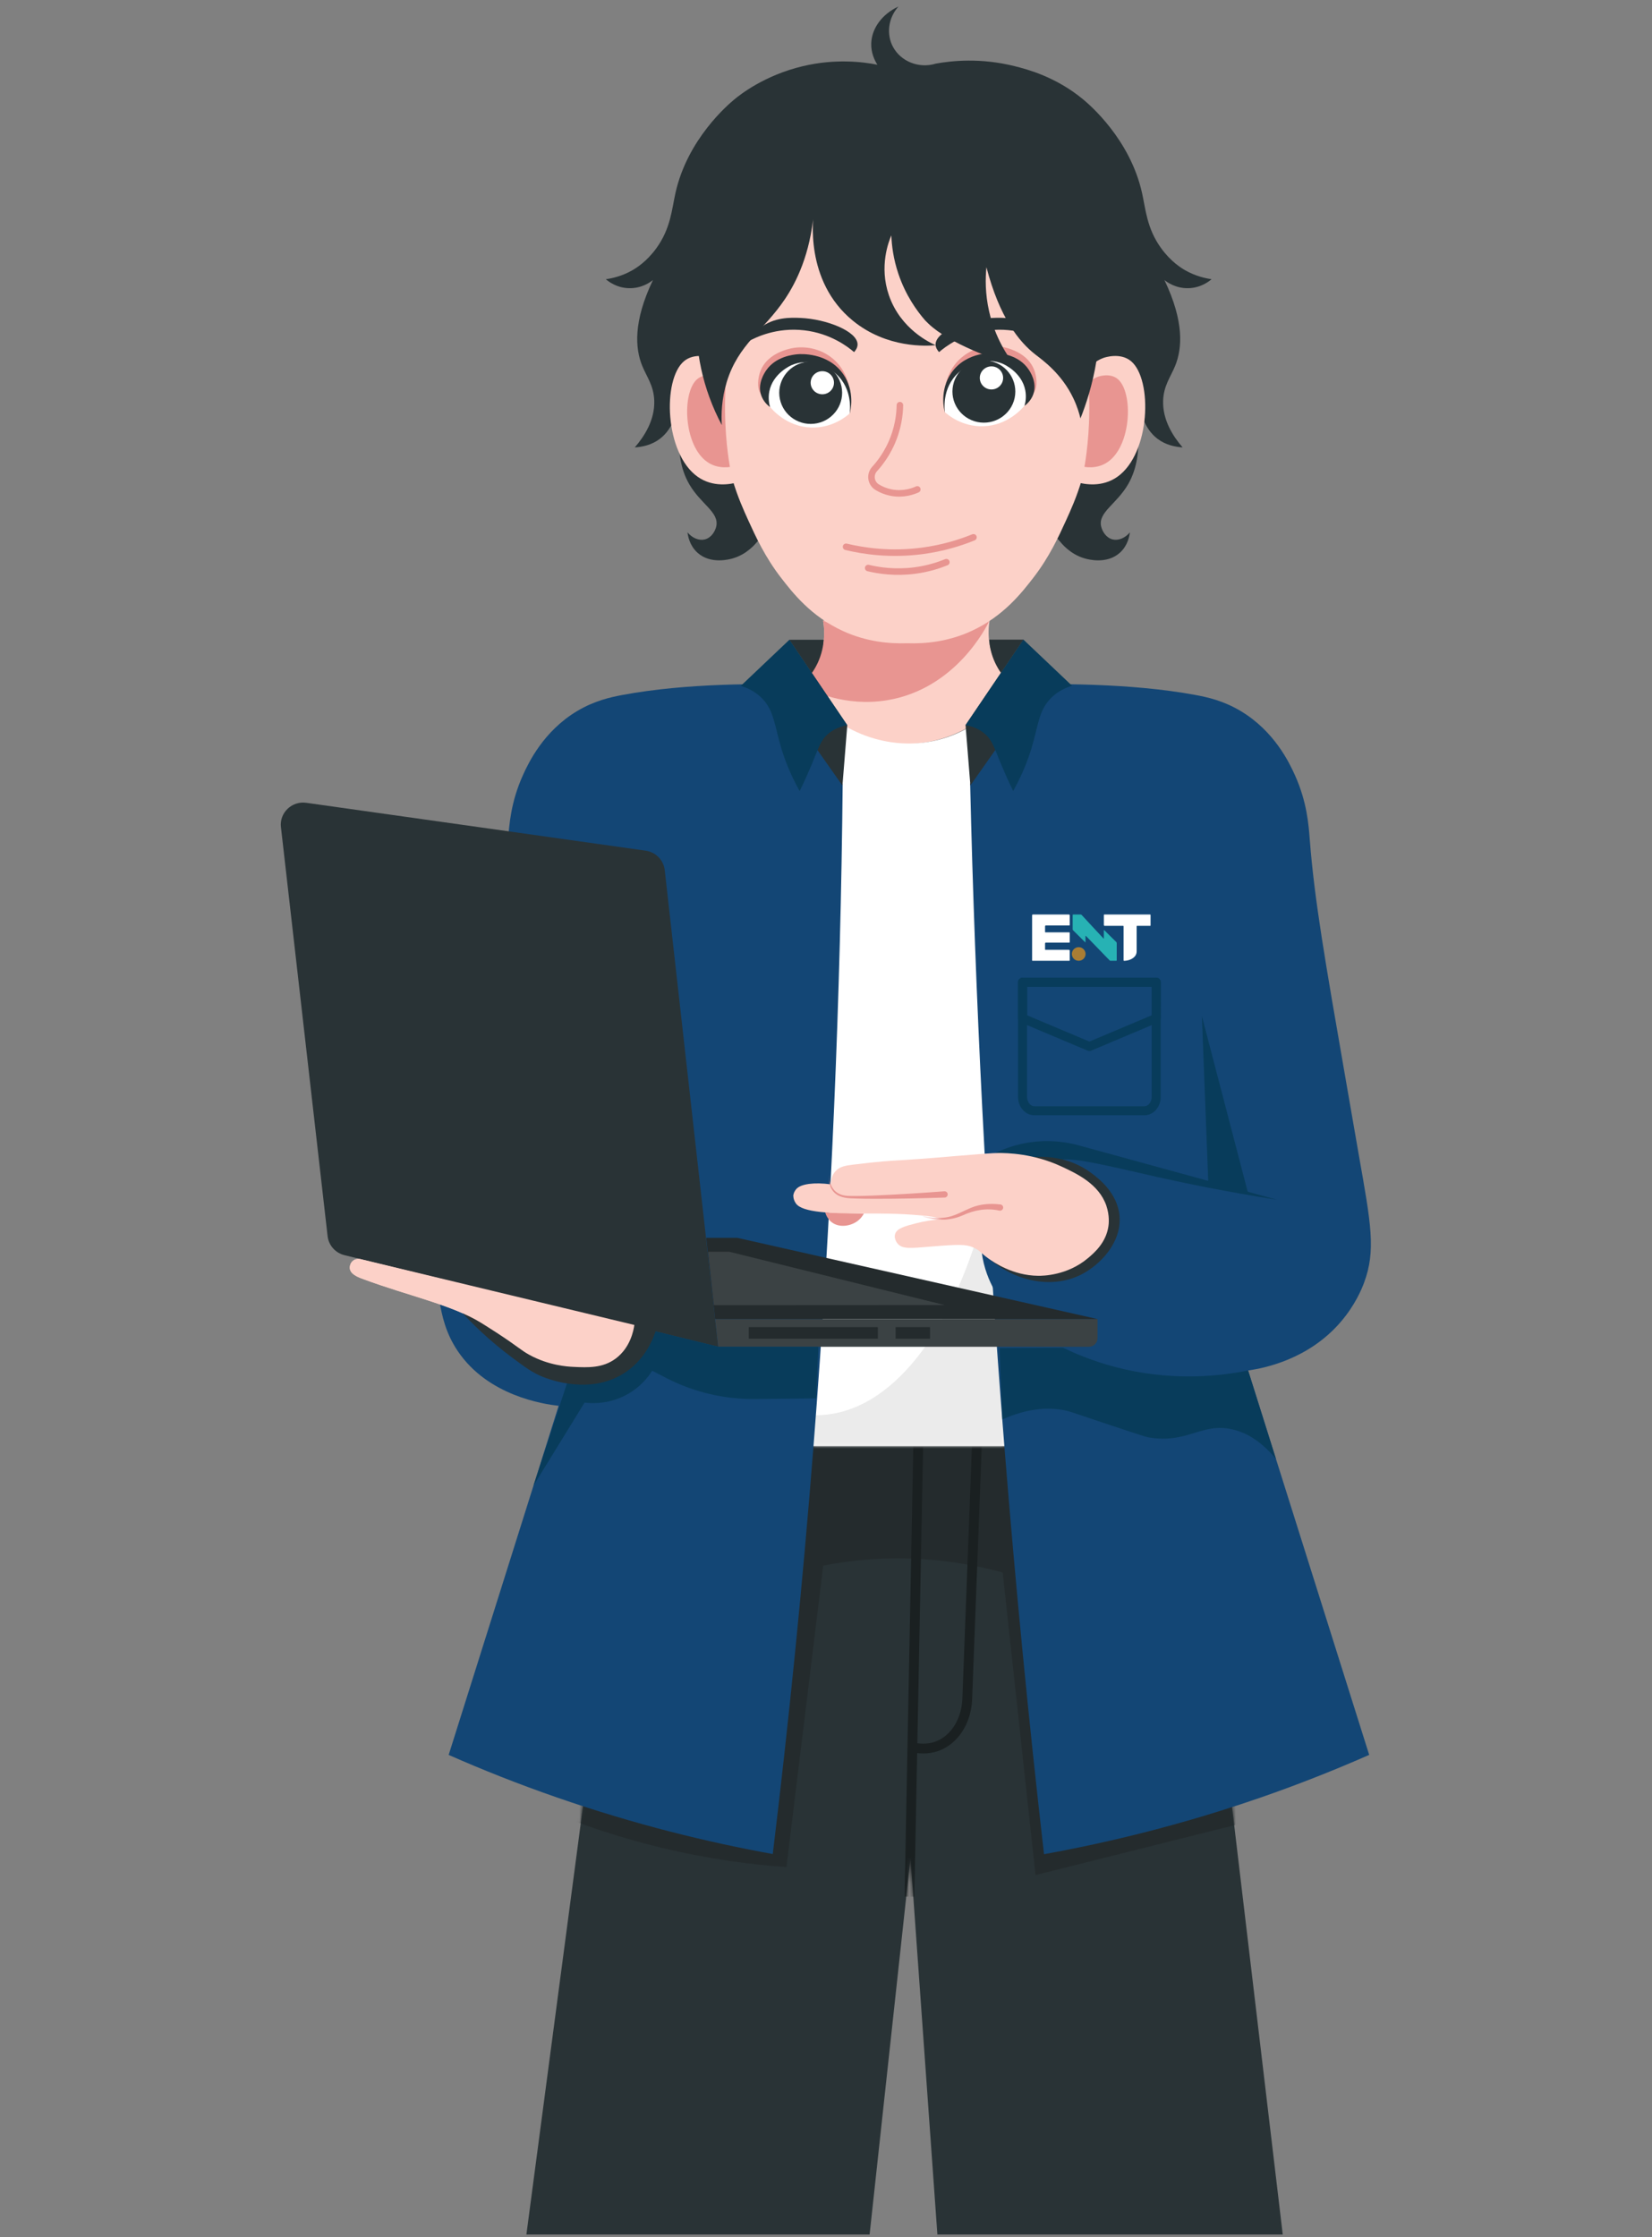 <svg width="506" height="685" viewBox="0 0 506 685" fill="none" xmlns="http://www.w3.org/2000/svg">
<rect x="0" y="0" width="506" height="685" fill="#808080" stroke="none"/>
<path d="M364.354 443.543C373.018 516.577 381.681 589.612 390.345 662.637C391.197 669.812 392.049 676.997 392.9 684.172H287.117C284.368 645.691 281.629 607.21 278.88 568.729C274.708 607.21 270.536 645.691 266.354 684.172H161.229C171.887 603.617 182.535 523.072 193.192 442.517C229.599 442.201 266.528 442.221 303.951 442.604C324.23 442.814 344.365 443.121 364.344 443.533L364.354 443.543Z" fill="#293336"/>
<mask id="mask0_46_677" style="mask-type:luminance" maskUnits="userSpaceOnUse" x="161" y="442" width="232" height="243">
<path d="M364.354 443.544C373.017 516.579 381.681 589.614 390.344 662.639C391.196 669.814 392.048 676.999 392.9 684.174H287.117C284.368 645.693 281.628 607.212 278.879 568.731C274.707 607.212 270.535 645.693 266.353 684.174H161.229C171.886 603.619 182.534 523.074 193.192 442.519C229.598 442.203 266.528 442.222 303.95 442.606C324.23 442.816 344.364 443.123 364.344 443.535L364.354 443.544Z" fill="white"/>
</mask>
<g mask="url(#mask0_46_677)">
<path d="M224.371 442.613H327.482V488.614C328.799 488.624 360.317 489.486 375.166 515.734C386.298 535.411 380.084 555.231 378.961 558.622C358.362 563.785 337.772 568.949 317.173 574.112C313.824 543.228 310.475 512.353 307.125 481.468C296.419 478.565 282.199 476.199 265.676 477.502C260.836 477.885 256.315 478.537 252.143 479.361C248.387 510.13 244.631 540.9 240.885 571.669C229.656 570.874 216.54 569.131 202.165 565.634C183.047 560.988 167.114 554.57 154.714 548.516C158.189 531.052 167.104 499.746 192.524 470.653C203.366 458.247 214.652 449.166 224.371 442.613Z" fill="#242B2D"/>
<path d="M281.242 442.881C280.438 484.14 279.644 525.39 278.841 566.649C278.754 571.334 278.657 576.028 278.57 580.712" stroke="#1A2021" stroke-width="3" stroke-miterlimit="10"/>
<path d="M299.207 442.613C298.22 468.622 297.233 494.621 296.245 520.629C295.839 527.23 292.238 532.748 287.02 534.654C283.981 535.756 281.135 535.372 279.47 534.97" stroke="#1A2021" stroke-width="3" stroke-miterlimit="10"/>
</g>
<path d="M371.13 85.486C369.204 85.218 366.194 84.557 362.99 82.737C361.847 82.085 358.624 80.112 355.642 75.983C351.277 69.948 350.928 64.162 349.815 59.142C346.146 42.579 333.65 31.994 331.714 30.394C323.34 23.487 314.619 21.217 310.785 20.259C300.37 17.653 291.58 18.592 286.672 19.473C281.484 21.073 275.937 18.841 273.527 14.367C271.417 10.449 272.065 5.477 275.192 2C270.275 4.261 267.012 8.591 266.858 13.266C266.761 16.264 267.961 18.601 268.735 19.818C264.186 18.927 255.861 17.902 245.91 20.259C234.11 23.056 226.618 29.043 224.982 30.394C223.046 31.994 210.549 42.57 206.88 59.142C205.767 64.162 205.419 69.948 201.053 75.983C198.071 80.112 194.848 82.076 193.706 82.737C190.502 84.567 187.482 85.228 185.565 85.486C186.243 86.08 188.759 88.121 192.583 88.236C196.6 88.36 199.32 86.291 199.998 85.745C193.841 98.62 194.596 106.772 196.687 111.955C198.071 115.374 200.249 118.047 200.395 122.703C200.588 128.642 197.336 133.624 194.432 136.986C196.707 136.842 199.601 136.268 202.108 134.361C206.454 131.075 206.88 125.95 207.935 126.104C209.581 126.334 205.38 138.346 211.11 148.252C214.663 154.392 220.345 156.816 219.387 161.165C219.058 162.65 217.896 164.661 215.873 165.16C214.073 165.6 212.02 164.738 210.578 162.995C210.704 164.077 211.198 167.018 213.627 169.221C217.654 172.862 223.443 171.243 224.353 170.994C228.835 169.739 231.497 166.395 232.029 165.754C236.743 160.082 256.171 148.462 278.328 139.62C300.486 148.462 319.914 160.082 324.628 165.754C325.16 166.395 327.822 169.748 332.304 170.994C333.214 171.252 339.012 172.862 343.029 169.221C345.459 167.018 345.953 164.077 346.079 162.995C344.627 164.738 342.575 165.6 340.784 165.16C338.77 164.661 337.599 162.64 337.27 161.165C336.312 156.825 341.994 154.392 345.546 148.252C351.277 138.346 347.085 126.334 348.721 126.104C349.776 125.95 350.202 131.075 354.549 134.361C357.065 136.258 359.95 136.833 362.225 136.986C359.321 133.614 356.078 128.642 356.262 122.703C356.407 118.047 358.585 115.384 359.969 111.955C362.06 106.762 362.815 98.61 356.659 85.745C357.336 86.291 360.057 88.36 364.074 88.236C367.907 88.111 370.414 86.08 371.092 85.486H371.13Z" fill="#293336"/>
<path d="M252.105 189.989C252.453 191.896 252.792 195.162 251.795 198.985C250.285 204.79 246.636 208.306 245.087 209.647C246.413 211.706 255.386 225.156 272.462 227.474C287.098 229.467 301.957 222.502 310.601 209.647C309.004 208.392 306.661 206.208 304.948 202.836C301.424 195.9 303.167 189.127 303.709 187.278C286.508 188.179 269.306 189.089 252.105 189.989Z" fill="#FCD1C8"/>
<path d="M245.087 209.655C246.452 261.634 247.507 313.623 248.262 365.621C248.639 391.342 248.93 417.063 249.162 442.775H307.639C308.626 365.065 309.614 287.365 310.601 209.655C309.159 211.868 300.544 224.571 284.233 227.186C269.451 229.552 254.167 222.693 245.087 209.655Z" fill="white"/>
<mask id="mask1_46_677" style="mask-type:luminance" maskUnits="userSpaceOnUse" x="245" y="209" width="66" height="234">
<path d="M245.087 209.657C246.452 261.636 247.507 313.625 248.262 365.623C248.639 391.344 248.93 417.065 249.162 442.777H307.639C308.626 365.067 309.614 287.367 310.601 209.657C309.159 211.87 300.544 224.573 284.233 227.188C269.451 229.554 254.167 222.695 245.087 209.657Z" fill="white"/>
</mask>
<g mask="url(#mask1_46_677)">
<g opacity="0.66">
<path d="M309.236 316.81C306.855 381.645 283.904 428.058 254.883 432.896C249.172 433.844 241.186 433.528 230.819 428.355V450.216H321.782V321.351C317.6 319.838 313.418 318.314 309.236 316.801V316.81Z" fill="#E0E0E0"/>
</g>
</g>
<path d="M330.348 118.056C330.678 117.126 332.817 111.436 337.976 109.587C338.325 109.463 343.145 107.815 346.446 110.593C353.096 116.188 352.399 138.862 342.226 145.999C337.56 149.275 332.294 148.298 329.932 147.666C330.077 137.799 330.213 127.923 330.358 118.056H330.348Z" fill="#FCD1C8"/>
<path d="M225.601 118.056C225.272 117.126 223.133 111.436 217.973 109.587C217.625 109.463 212.804 107.815 209.503 110.593C202.853 116.188 203.55 138.862 213.724 145.999C218.389 149.275 223.655 148.298 226.017 147.666C225.872 137.799 225.737 127.923 225.591 118.056H225.601Z" fill="#FCD1C8"/>
<path d="M310.601 209.657C321.714 209.321 345.962 209.025 366.223 212.799C369.794 213.46 374.673 214.523 379.997 217.694C390.364 223.873 394.943 233.615 396.598 237.265C400.354 245.561 400.838 252.679 401.187 257.191C402.619 275.545 405.794 293.775 412.135 330.235C413.49 338.042 414.826 345.85 416.2 353.648C419.917 374.732 421.495 382.856 417.788 392.79C417.052 394.773 415.029 399.63 410.721 404.668C400.77 416.308 387.083 418.923 382.291 419.613C394.653 458.841 407.014 498.079 419.375 537.307C406.462 542.988 395.088 547.27 385.999 550.412C371.227 555.528 348.431 562.53 320.107 567.656C320.01 567.675 319.875 567.694 319.778 567.713C315.132 527.211 311.047 485.549 307.63 442.766C302.025 372.519 298.685 304.859 297.156 240.043C301.638 229.908 306.119 219.782 310.601 209.647V209.657Z" fill="#134675"/>
<path d="M245.087 209.656C233.587 209.302 210.432 209.072 190.579 212.798C186.92 213.488 182.08 214.551 176.804 217.693C166.437 223.872 161.858 233.615 160.203 237.265C156.437 245.56 155.963 252.678 155.615 257.19C154.182 275.545 151.007 293.775 144.667 330.234C142.489 342.765 141.559 349.058 140.601 353.647C135.945 376.178 131.995 384.704 134.599 398.499C135.422 402.867 136.468 408.126 140.204 413.663C149.448 427.391 166.456 429.901 171.103 430.437C159.874 466.063 148.655 501.69 137.426 537.316C147.716 541.857 158.848 546.283 170.803 550.421C194.567 558.65 216.821 564.072 236.694 567.665C241.573 527.449 245.793 485.797 249.172 442.775C254.738 371.925 257.477 304.216 258.106 240.052C253.77 229.917 249.433 219.791 245.096 209.656H245.087Z" fill="#134675"/>
<path d="M252.105 189.99C256.838 192.251 266.296 196.006 278.715 195.766C289.915 195.556 298.472 192.193 303.099 189.971C302.218 191.839 292.741 210.988 271.639 214.408C258.774 216.487 248.62 211.582 245.077 209.647C246.568 208.373 248.988 205.949 250.663 202.185C253.034 196.83 252.453 191.973 252.105 189.99Z" fill="#E89591"/>
<mask id="mask2_46_677" style="mask-type:luminance" maskUnits="userSpaceOnUse" x="205" y="108" width="22" height="41">
<path d="M225.602 118.057C225.272 117.127 223.133 111.437 217.974 109.588C217.625 109.464 212.805 107.816 209.504 110.594C202.854 116.189 203.551 138.863 213.724 146C218.39 149.276 223.656 148.299 226.018 147.667C225.873 137.8 225.737 127.924 225.592 118.057H225.602Z" fill="white"/>
</mask>
<g mask="url(#mask2_46_677)">
<path d="M225.098 121.409C224.856 120.748 223.327 116.668 219.629 115.346C219.377 115.259 215.922 114.081 213.569 116.064C208.807 120.078 209.31 136.315 216.599 141.421C219.949 143.768 223.714 143.069 225.408 142.619C225.311 135.549 225.205 128.479 225.108 121.409H225.098Z" fill="#E89591"/>
</g>
<mask id="mask3_46_677" style="mask-type:luminance" maskUnits="userSpaceOnUse" x="329" y="108" width="22" height="41">
<path d="M330.349 118.057C330.678 117.127 332.817 111.437 337.977 109.588C338.325 109.464 343.146 107.816 346.447 110.594C353.097 116.189 352.4 138.863 342.226 146C337.56 149.276 332.295 148.299 329.933 147.667C330.078 137.8 330.213 127.924 330.359 118.057H330.349Z" fill="white"/>
</mask>
<g mask="url(#mask3_46_677)">
<path d="M330.842 121.409C331.084 120.748 332.614 116.668 336.312 115.346C336.563 115.259 340.019 114.081 342.371 116.064C347.134 120.078 346.631 136.315 339.342 141.421C335.992 143.768 332.227 143.069 330.533 142.619C330.63 135.549 330.736 128.479 330.833 121.409H330.842Z" fill="#E89591"/>
</g>
<path d="M110.448 385.508C110.254 385.47 109.112 385.25 108.164 385.978C107.283 386.658 107.041 387.788 107.176 388.545C107.505 390.384 110.303 391.285 111.503 391.725C125.026 396.726 138.297 399.485 147.213 404.936C147.687 405.223 149.613 406.421 152.033 407.992C158.829 412.417 159.439 413.347 162.168 414.841C168.102 418.088 173.804 418.424 175.643 418.51C180.086 418.721 184.616 418.931 188.614 415.943C193.106 412.58 194.064 407.311 194.296 405.673C166.35 398.958 138.394 392.233 110.448 385.518V385.508Z" fill="#FCD1C8"/>
<path d="M368.129 311.096C368.788 328.167 369.446 345.228 370.104 362.299C374.17 363.333 378.235 364.368 382.301 365.393C377.577 347.297 372.853 329.192 368.129 311.096Z" fill="#083C5B"/>
<path d="M382.301 365.392C366.107 361.005 349.912 356.617 333.708 352.23C327.958 350.668 321.801 351.358 316.613 354.261C308.366 358.878 302.519 366.484 300.931 375.24C298.86 386.669 304.823 395.683 306.343 397.838C312.141 403.931 321.55 411.939 335.015 416.911C354.646 424.173 372.796 421.251 379.998 420.006C380.966 419.833 381.759 419.68 382.282 419.584C382.282 401.517 382.292 383.45 382.301 365.383V365.392Z" fill="#134675"/>
<path d="M252.753 371.207C253.005 372.06 253.576 373.372 254.854 374.301C257.177 375.987 260.449 375.384 262.453 373.995C263.634 373.18 264.282 372.165 264.611 371.552C260.662 371.437 256.703 371.322 252.753 371.217V371.207Z" fill="#E89591"/>
<path d="M310.214 406.336H299.653V409.88H310.214V406.336Z" fill="#242B2D"/>
<path d="M322.237 406.336H311.676V409.88H322.237V406.336Z" fill="#242B2D"/>
<path d="M86.054 253.283L100.342 378.479C100.661 381.295 102.723 383.623 105.501 384.303C143.67 393.653 181.838 403.002 219.996 412.352C214.537 363.707 209.077 315.062 203.608 266.426C203.26 263.351 200.859 260.899 197.761 260.458C163.117 255.572 128.462 250.687 93.818 245.801C89.374 245.179 85.541 248.867 86.045 253.273L86.054 253.283Z" fill="#293336"/>
<path d="M220.006 412.353H333.494C334.965 412.353 336.166 411.174 336.166 409.709V403.865H219.057C219.377 406.691 219.696 409.517 220.006 412.343V412.353Z" fill="#3B4244"/>
<path d="M336.165 403.873C299.391 395.586 262.626 387.3 225.852 379.004H216.317C217.227 387.29 218.137 395.577 219.057 403.873H336.165Z" fill="#242B2D"/>
<path d="M268.881 406.336H229.338V409.88H268.881V406.336Z" fill="#242B2D"/>
<path d="M284.872 406.336H274.311V409.88H284.872V406.336Z" fill="#242B2D"/>
<path d="M216.889 383.26H223.374C223.374 383.26 285.375 398.597 289.334 399.574C265.773 399.583 242.221 399.603 218.66 399.612C218.07 394.161 217.479 388.711 216.889 383.26Z" fill="#3B4244"/>
<path d="M391.186 367.354C371.071 361.837 350.956 356.319 330.841 350.801C327.792 349.929 322.613 348.875 316.273 349.651C311.317 350.264 307.416 351.788 304.851 353.033C310.852 354.575 316.854 356.108 322.855 357.65C322.671 357.248 322.488 356.654 322.73 356.127C324.162 352.947 339.157 356.941 354.325 360.342C362.795 362.239 375.389 364.854 391.196 367.354H391.186Z" fill="#083C5B"/>
<path d="M382.291 419.622C385.137 428.656 387.983 437.699 390.829 446.732C385.766 440.544 380.936 438.465 377.587 437.67C368.042 435.429 363.851 442.096 351.886 440.113C350.851 439.94 346.379 438.446 337.425 435.467C328.548 432.507 327.319 431.913 324.569 431.549C320.707 431.041 314.773 431.118 307.02 434.605C306.729 427.324 306.439 420.044 306.148 412.754C312.624 412.715 319.11 412.677 325.586 412.639C330.648 415.081 337.028 417.572 344.588 419.277C360.337 422.822 373.841 421.308 382.282 419.613L382.291 419.622Z" fill="#083C5B"/>
<path d="M175.314 418.492C171.345 430.62 167.366 442.748 163.397 454.876C168.615 446.398 173.832 437.92 179.05 429.442C181.025 429.681 185.197 429.93 189.882 428.005C195.709 425.61 198.739 421.318 199.765 419.69C201.188 420.427 202.611 421.155 204.034 421.893C212.427 426.233 221.778 428.446 231.245 428.35C237.478 428.292 243.712 428.225 249.956 428.168L250.653 412.342H220.016C211.43 410.235 202.843 408.137 194.257 406.029C193.909 407.754 193.038 410.771 190.55 413.492C184.935 419.642 176.262 418.607 175.323 418.483L175.314 418.492Z" fill="#083C5B"/>
<path d="M272.569 45.711H275.87C274.718 45.662 273.624 45.672 272.569 45.711Z" fill="#FCD1C8"/>
<path d="M330.736 98.725C330.427 97.364 330.039 96.119 329.584 94.768C327.058 87.411 323.922 82.286 321.289 77.994C316.468 70.139 311.28 61.661 301.154 54.754C297.224 52.072 289.364 46.842 278.019 45.845V45.826C277.961 45.826 277.903 45.826 277.854 45.836C277.796 45.836 277.738 45.836 277.69 45.826V45.845C266.345 46.842 258.494 52.072 254.555 54.754C244.439 61.671 239.241 70.139 234.42 77.994C231.787 82.296 228.641 87.421 226.125 94.768C225.66 96.109 225.282 97.364 224.973 98.725C218.816 125.605 224.363 146.853 224.363 146.853C225.931 152.15 227.819 156.288 229.183 159.296C231.439 164.249 234.314 170.552 239.231 176.904C242.726 181.416 248.369 188.706 258.175 193.199C265.474 196.542 272.443 197.126 277.864 196.944C283.275 197.126 290.255 196.551 297.553 193.199C307.359 188.706 313.003 181.416 316.497 176.904C321.414 170.552 324.289 164.239 326.545 159.296C327.919 156.288 329.797 152.15 331.365 146.853C331.365 146.853 336.902 125.615 330.756 98.725H330.736Z" fill="#FCD1C8"/>
<path d="M279.819 45.711H283.12C282.075 45.672 280.971 45.662 279.819 45.711Z" fill="#FCD1C8"/>
<path d="M275.637 124.054C275.598 126.64 275.182 131.238 272.753 136.344C271.291 139.419 269.5 141.824 267.884 143.596C266.335 145.301 266.712 147.984 268.697 149.181C269.82 149.861 271.213 150.474 272.878 150.81C276.818 151.595 279.935 150.321 280.971 149.842" stroke="#E89591" stroke-width="2" stroke-linecap="round" stroke-linejoin="round"/>
<path d="M287.63 107.807C287.214 107.347 286.556 106.494 286.566 105.44C286.595 101.427 296.11 97.681 304.038 97.346C307.155 97.212 312.169 97.077 316.428 100.421C318.19 101.81 319.284 103.381 319.932 104.482C317.774 103.295 311.395 100.152 302.886 101.139C294.823 102.078 289.528 106.178 287.63 107.807Z" fill="#293336"/>
<path d="M289.75 117.377C290.099 115.912 291.144 112.425 294.358 109.608C298.24 106.198 303.641 105.211 308.249 106.495C309.536 106.859 314.831 108.334 316.719 113.153C317.493 115.136 317.958 118.364 316.622 120.299C313.825 124.351 303.031 123.02 289.75 117.368V117.377Z" fill="#E89591"/>
<path d="M289.441 126.219C290.37 127.043 294.688 130.712 301.173 130.511C308.762 130.281 313.205 124.935 313.835 124.15C313.99 123.738 316.293 117.281 312.489 112.635C308.617 107.912 301.26 108.535 296.827 110.892C291.609 113.66 288.647 119.772 289.441 126.219Z" fill="white"/>
<path d="M289.412 126.334C289.16 125.405 287.699 119.533 291.377 114.197C296.091 107.357 304.745 108.018 305.345 108.076C306.594 108.191 312.034 108.698 314.996 113.028C315.49 113.756 317.774 117.09 316.487 120.73C315.829 122.579 314.541 123.719 313.806 124.265C314.106 123.212 314.416 121.497 314.038 119.504C312.964 113.9 307.417 111.496 307.088 111.362C302.296 109.379 296.953 111.036 293.604 114.073C288.338 118.834 289.335 125.779 289.422 126.334H289.412Z" fill="#293336"/>
<path d="M310.785 121.832C309.692 126.986 304.59 130.281 299.382 129.208C294.175 128.126 290.845 123.077 291.929 117.924C293.023 112.77 298.124 109.474 303.332 110.547C308.54 111.63 311.87 116.678 310.785 121.832Z" fill="#293336"/>
<path d="M303.68 119.246C305.653 119.246 307.252 117.663 307.252 115.711C307.252 113.758 305.653 112.176 303.68 112.176C301.708 112.176 300.108 113.758 300.108 115.711C300.108 117.663 301.708 119.246 303.68 119.246Z" fill="white"/>
<path d="M259.917 117.77C259.568 116.304 258.523 112.817 255.309 110.001C251.427 106.591 246.026 105.604 241.418 106.888C240.131 107.252 234.836 108.727 232.948 113.545C232.174 115.528 231.709 118.757 233.045 120.692C235.842 124.744 246.636 123.412 259.917 117.76V117.77Z" fill="#E89591"/>
<path d="M260.227 126.612C259.298 127.435 254.981 131.104 248.495 130.903C240.906 130.673 236.463 125.328 235.834 124.542C235.679 124.13 233.375 117.674 237.179 113.028C241.051 108.305 248.408 108.928 252.841 111.284C258.059 114.053 261.021 120.165 260.227 126.612Z" fill="white"/>
<path d="M260.255 126.717C260.507 125.788 261.969 119.916 258.29 114.58C253.576 107.74 244.922 108.401 244.322 108.459C243.073 108.574 237.633 109.081 234.671 113.411C234.177 114.139 231.893 117.473 233.18 121.113C233.839 122.962 235.126 124.102 235.862 124.648C235.562 123.594 235.252 121.88 235.629 119.887C236.704 114.283 242.251 111.878 242.58 111.744C247.371 109.761 252.715 111.419 256.064 114.455C261.33 119.216 260.333 126.162 260.246 126.717H260.255Z" fill="#293336"/>
<path d="M238.882 122.216C239.976 127.37 245.077 130.665 250.285 129.592C255.493 128.51 258.823 123.461 257.739 118.307C256.645 113.154 251.543 109.858 246.336 110.931C241.128 112.014 237.798 117.062 238.882 122.216Z" fill="#293336"/>
<path d="M251.872 120.721C253.845 120.721 255.444 119.138 255.444 117.186C255.444 115.234 253.845 113.651 251.872 113.651C249.899 113.651 248.3 115.234 248.3 117.186C248.3 119.138 249.899 120.721 251.872 120.721Z" fill="white"/>
<path d="M259.143 167.421C264.457 168.695 272.656 169.96 282.481 168.667C288.87 167.824 294.175 166.138 298.163 164.519" stroke="#E89591" stroke-width="2" stroke-linecap="round" stroke-linejoin="round"/>
<path d="M265.918 173.915C269.181 174.7 274.214 175.467 280.245 174.681C284.165 174.164 287.418 173.129 289.867 172.133" stroke="#E89591" stroke-width="2" stroke-linecap="round" stroke-linejoin="round"/>
<path d="M261.601 107.807C262.018 107.347 262.676 106.494 262.666 105.44C262.637 101.427 253.122 97.681 245.194 97.346C242.077 97.212 237.063 97.077 232.803 100.421C231.042 101.81 229.948 103.381 229.299 104.482C231.458 103.295 237.837 100.152 246.346 101.139C254.409 102.078 259.704 106.178 261.601 107.807Z" fill="#293336"/>
<path d="M249.289 65.1C249.134 66.058 246.21 85.936 261.234 98.198C271.678 106.724 283.885 105.938 286.605 105.699C285.085 105.047 275.879 100.89 272.269 90.409C269.21 81.52 272.211 73.933 273.014 72.065C273.13 75.14 273.624 79.259 275.182 83.867C277.419 90.496 280.874 95.219 283.304 98.025C283.304 98.025 283.827 98.581 284.417 99.136C290.777 105.22 304.861 110.115 310.95 112.079C308.53 108.975 304.774 103.313 302.964 95.353C301.725 89.883 301.803 85.141 302.141 81.817C306.168 97.278 312.15 104.674 317.136 108.553C319.236 110.191 325.189 114.339 328.829 122.089C329.971 124.513 330.591 126.649 330.939 128.115C334.134 120.078 339.477 103.198 335.421 82.784C334.066 75.983 332.043 66.365 324.715 57.025C309.246 37.329 283.691 36.122 279.238 35.988C276.693 35.911 244.749 35.538 225.389 61.843C210.946 81.462 209.32 108.055 221.091 130.155C220.897 127.013 220.975 122.271 222.601 116.945C226.144 105.382 233.926 101.244 240.393 91.626C244.003 86.261 248.108 77.86 249.289 65.091V65.1Z" fill="#293336"/>
<path d="M241.786 195.882C247.7 204.609 253.605 213.326 259.519 222.053C259.026 228.213 258.532 234.363 258.038 240.523C250.865 230.34 243.702 220.147 236.529 209.964C238.281 205.27 240.033 200.585 241.786 195.891V195.882Z" fill="#293336"/>
<path d="M241.786 195.882H252.289C252.231 196.792 252.105 197.788 251.863 198.852C251.166 202.003 249.811 204.427 248.678 206.065C246.374 202.674 244.08 199.273 241.776 195.882H241.786Z" fill="#293336"/>
<path d="M241.786 195.882C236.82 200.585 231.864 205.299 226.898 210.002C228.554 210.5 230.945 211.477 233.074 213.489C237.111 217.311 237.188 222.063 239.308 229.094C240.286 232.323 241.951 236.911 244.932 242.228C246.607 238.789 247.846 235.915 248.688 233.903C250.818 228.778 251.36 226.671 253.586 224.745C255.59 223.011 257.884 222.341 259.52 222.053C253.606 213.326 247.701 204.609 241.786 195.882Z" fill="#083C5B"/>
<path d="M313.476 195.843C307.561 204.57 301.657 213.287 295.742 222.014C296.236 228.174 296.73 234.324 297.223 240.484C304.396 230.301 311.559 220.108 318.732 209.925C316.98 205.231 315.228 200.546 313.476 195.852V195.843Z" fill="#293336"/>
<path d="M313.476 195.843C309.972 195.843 306.468 195.843 302.973 195.843C303.031 196.753 303.157 197.749 303.399 198.812C304.096 201.964 305.451 204.388 306.584 206.026C308.888 202.635 311.182 199.234 313.486 195.843H313.476Z" fill="#293336"/>
<path d="M313.476 195.843C318.442 200.546 323.398 205.26 328.364 209.963C326.708 210.461 324.318 211.438 322.188 213.45C318.151 217.272 318.074 222.024 315.954 229.055C314.976 232.284 313.311 236.872 310.33 242.189C308.655 238.75 307.416 235.876 306.574 233.864C304.444 228.739 303.902 226.632 301.676 224.706C299.672 222.972 297.378 222.302 295.742 222.014C301.657 213.287 307.561 204.57 313.476 195.843Z" fill="#083C5B"/>
<path d="M141.037 401.363C144.415 405.07 149.701 410.349 157.019 415.78C161.017 418.75 163.078 420.254 166.079 421.49C168.257 422.381 181.161 427.343 191.78 420.024C197.81 415.867 200.143 409.803 201.005 406.977C191.944 404.802 182.884 402.628 173.814 400.453C162.885 400.76 151.956 401.057 141.027 401.363H141.037Z" fill="#293336"/>
<path d="M110.448 385.508C110.254 385.47 109.112 385.25 108.164 385.978C107.283 386.658 107.041 387.788 107.176 388.545C107.505 390.384 110.303 391.285 111.503 391.725C125.026 396.726 138.297 399.485 147.213 404.936C147.687 405.223 149.613 406.421 152.033 407.992C158.829 412.417 159.439 413.347 162.168 414.841C168.102 418.088 173.804 418.424 175.643 418.51C180.086 418.721 184.616 418.931 188.614 415.943C193.106 412.58 194.064 407.311 194.296 405.673C166.35 398.958 138.394 392.233 110.448 385.518V385.508Z" fill="#FCD1C8"/>
<path d="M316.612 354.259C318.974 354.077 327.115 353.742 334.375 359.241C336.514 360.86 342.312 365.257 342.903 372.327C343.58 380.469 336.959 387.261 331.287 390.183C322.914 394.494 311.956 392.798 303.544 385.882C307.9 375.344 312.256 364.797 316.612 354.259Z" fill="#293336"/>
<path d="M338.886 369.223C339.922 372.278 339.592 374.865 339.505 375.459C338.76 380.565 335.072 383.678 333.204 385.24C326.854 390.585 319.352 390.633 318.006 390.623C310.175 390.547 304.348 386.456 302.808 385.364C300.205 383.534 300.205 382.835 298.114 381.944C295.761 380.938 293.777 380.967 284.891 381.695C278.88 382.193 276.45 382.462 275.008 380.843C274.349 380.105 273.865 378.946 274.146 377.911C274.63 376.091 277.263 375.382 280.816 374.491C282.713 374.012 285.452 373.466 288.85 373.265C286.72 372.709 284.581 372.336 282.422 372.163C278.676 371.819 275.511 371.675 272.597 371.608C269.422 371.541 268.009 371.56 264.253 371.55C254.612 371.55 245.745 371.253 243.799 368.494C242.851 367.153 242.996 365.927 242.996 365.927C242.996 365.927 243.102 364.969 243.925 364.03C245.271 362.498 249.356 361.932 254.496 362.622C254.515 361.607 254.709 359.959 255.851 358.647C257.148 357.152 258.997 356.874 261.475 356.568C268.928 355.629 273.594 355.37 273.594 355.37C273.594 355.37 277.553 355.15 282.422 354.796C286.982 354.47 288.666 354.278 293.032 353.924C300.408 353.32 304.086 353.023 305.78 353.023C308.51 353.023 316.496 353.138 325.179 357.181C329.787 359.327 336.621 362.507 338.895 369.223H338.886Z" fill="#FCD1C8"/>
<mask id="mask4_46_677" style="mask-type:luminance" maskUnits="userSpaceOnUse" x="242" y="353" width="98" height="38">
<path d="M338.885 369.221C339.921 372.276 339.592 374.863 339.505 375.457C338.759 380.563 335.071 383.676 333.203 385.238C326.853 390.583 319.351 390.631 318.006 390.621C310.174 390.545 304.347 386.454 302.808 385.362C300.204 383.532 300.204 382.833 298.113 381.942C295.761 380.936 293.777 380.965 284.89 381.693C278.879 382.191 276.449 382.46 275.007 380.841C274.349 380.103 273.865 378.944 274.145 377.909C274.629 376.089 277.262 375.38 280.815 374.489C282.712 374.01 285.452 373.464 288.849 373.263C286.72 372.708 284.581 372.334 282.422 372.162C278.676 371.817 275.51 371.673 272.597 371.606C269.422 371.539 268.008 371.558 264.253 371.548C254.611 371.548 245.744 371.251 243.799 368.493C242.85 367.151 242.995 365.925 242.995 365.925C242.995 365.925 243.102 364.967 243.925 364.028C245.27 362.496 249.355 361.931 254.495 362.62C254.514 361.605 254.708 359.957 255.85 358.645C257.147 357.15 258.996 356.872 261.474 356.566C268.928 355.627 273.594 355.368 273.594 355.368C273.594 355.368 277.553 355.148 282.422 354.794C286.981 354.468 288.665 354.276 293.031 353.922C300.407 353.318 304.086 353.021 305.78 353.021C308.51 353.021 316.495 353.136 325.178 357.179C329.786 359.325 336.62 362.505 338.895 369.221H338.885Z" fill="white"/>
</mask>
<g mask="url(#mask4_46_677)">
<path d="M254.574 356.291C253.702 359.452 253.635 364.002 257.1 365.554C258.697 366.349 260.527 366.148 262.279 366.187C264.079 366.167 265.87 366.119 267.671 366.043C274.863 365.755 282.055 365.286 289.238 364.75C289.77 364.711 290.235 365.104 290.273 365.631C290.312 366.177 289.886 366.646 289.335 366.666C282.123 366.895 274.902 367.068 267.68 367.049C265.87 367.049 264.07 367.02 262.26 366.962C259.985 366.895 257.468 366.886 255.677 365.257C253.296 363.102 253.441 358.695 254.574 356.281V356.291Z" fill="#E89591"/>
<path d="M306.11 370.662C302.189 369.8 298.395 370.48 294.755 372.166C290.97 373.823 286.576 373.785 282.694 372.511C282.607 372.482 282.636 372.329 282.742 372.357C284.698 372.817 286.721 373.018 288.695 372.855C292.897 372.664 296.014 369.79 300.108 368.976C302.18 368.545 304.329 368.525 306.42 368.775C306.952 368.842 307.329 369.311 307.262 369.838C307.194 370.384 306.662 370.777 306.11 370.662Z" fill="#E89591"/>
</g>
<path d="M316.127 287.066C316.127 284.805 316.127 282.544 316.127 280.283C316.127 280.092 316.227 279.996 316.428 279.996C320.067 279.996 323.707 279.996 327.356 279.996C327.55 279.996 327.647 280.089 327.647 280.274C327.647 281.203 327.647 282.142 327.647 283.071C327.647 283.109 327.647 283.157 327.647 283.196C327.647 283.33 327.627 283.349 327.492 283.359C327.434 283.359 327.376 283.359 327.318 283.359C325.004 283.359 322.69 283.359 320.377 283.359C320.19 283.359 320.096 283.454 320.096 283.646C320.096 284.163 320.096 284.681 320.096 285.198C320.096 285.255 320.096 285.303 320.096 285.361C320.096 285.428 320.145 285.466 320.212 285.466C320.28 285.466 320.338 285.466 320.406 285.466C322.71 285.466 325.004 285.466 327.308 285.466C327.685 285.466 327.647 285.485 327.647 285.792C327.647 286.635 327.647 287.468 327.647 288.311C327.647 288.359 327.647 288.407 327.647 288.455C327.647 288.579 327.618 288.599 327.482 288.608C327.424 288.608 327.366 288.608 327.308 288.608C325.004 288.608 322.69 288.608 320.387 288.608C320.193 288.608 320.096 288.704 320.096 288.896C320.096 289.451 320.096 289.997 320.096 290.553C320.096 290.61 320.096 290.658 320.096 290.716C320.096 290.783 320.135 290.811 320.203 290.811C320.27 290.811 320.329 290.811 320.396 290.811C322.72 290.811 325.033 290.811 327.356 290.811C327.55 290.811 327.647 290.907 327.647 291.099C327.647 292.028 327.647 292.957 327.647 293.877C327.647 293.896 327.647 293.915 327.647 293.934C327.647 294.164 327.647 294.174 327.405 294.174C323.726 294.174 320.048 294.174 316.369 294.174C316.137 294.174 316.127 294.174 316.127 293.934C316.127 291.645 316.127 289.355 316.127 287.066Z" fill="white"/>
<path d="M345.254 280.006C347.529 280.006 349.813 280.006 352.088 280.006C352.446 280.006 352.417 280.006 352.417 280.332C352.417 281.29 352.417 282.248 352.417 283.205C352.417 283.474 352.417 283.474 352.156 283.474C350.907 283.474 349.668 283.474 348.42 283.474C348.139 283.474 348.149 283.455 348.149 283.742C348.149 286.242 348.139 288.742 348.149 291.243C348.149 292.105 347.79 292.747 347.142 293.254C346.542 293.724 345.845 293.982 345.099 294.107C344.848 294.145 344.596 294.184 344.335 294.184C344.17 294.184 344.151 294.165 344.151 294.002C344.151 293.944 344.151 293.887 344.151 293.829C344.151 290.476 344.151 287.124 344.151 283.771C344.151 283.455 344.16 283.474 343.851 283.474C342.031 283.474 340.211 283.474 338.391 283.474C338.204 283.474 338.11 283.378 338.11 283.186C338.11 282.209 338.11 281.242 338.11 280.265C338.11 280.006 338.11 280.006 338.362 280.006C340.666 280.006 342.96 280.006 345.264 280.006H345.254Z" fill="white"/>
<path d="M338.072 287.392C338.11 287.325 338.101 287.258 338.101 287.191C338.101 286.443 338.101 285.696 338.101 284.959C338.101 284.891 338.072 284.796 338.139 284.767C338.217 284.738 338.256 284.824 338.304 284.872C339.504 286.06 340.705 287.248 341.905 288.426C342.011 288.532 342.06 288.637 342.05 288.781C342.05 290.486 342.05 292.201 342.05 293.906C342.05 294.165 342.05 294.164 341.789 294.164C341.247 294.164 340.695 294.164 340.153 294.164C340.027 294.164 339.92 294.136 339.853 294.03C339.833 294.002 339.804 293.973 339.785 293.954C339.311 293.475 338.836 292.996 338.372 292.507C337.81 291.923 337.249 291.348 336.687 290.764C336.155 290.218 335.623 289.662 335.09 289.116C334.529 288.541 333.977 287.967 333.416 287.392C333.164 287.133 332.902 286.865 332.651 286.606C332.612 286.568 332.573 286.52 332.506 286.491C332.467 286.558 332.477 286.616 332.477 286.683C332.477 287.238 332.477 287.784 332.477 288.34C332.477 288.398 332.496 288.465 332.457 288.522C332.389 288.522 332.36 288.474 332.322 288.436C331.102 287.229 329.892 286.031 328.672 284.824C328.595 284.748 328.556 284.662 328.556 284.547C328.556 283.1 328.556 281.663 328.556 280.217C328.556 280.025 328.576 280.006 328.769 280.006C329.514 280.006 330.26 280.006 331.015 280.006C331.141 280.006 331.228 280.054 331.305 280.14C331.663 280.533 332.022 280.916 332.389 281.309C332.873 281.836 333.357 282.353 333.841 282.88C334.142 283.196 334.432 283.522 334.732 283.838C335.255 284.403 335.777 284.968 336.31 285.533C336.658 285.907 337.007 286.271 337.346 286.645C337.549 286.865 337.752 287.085 337.955 287.306C337.984 287.344 338.013 287.382 338.072 287.401V287.392Z" fill="#27B2B4"/>
<path d="M330.396 294.171C329.234 294.171 328.295 293.242 328.295 292.083C328.295 290.933 329.244 290.004 330.406 290.004C331.558 290.004 332.506 290.943 332.506 292.092C332.506 293.242 331.558 294.171 330.396 294.171Z" fill="#A97D34"/>
<path d="M350.521 340.089H316.815C314.821 340.089 313.204 338.173 313.204 335.817V300.727C320.551 300.727 327.889 300.727 335.236 300.727C341.537 300.727 347.839 300.727 354.141 300.727V335.817C354.141 338.173 352.524 340.089 350.53 340.089H350.521Z" stroke="#083C5B" stroke-width="2.77" stroke-linecap="round" stroke-linejoin="round"/>
<path d="M313.204 300.736H354.16C354.16 304.415 354.141 308.103 354.141 311.782C347.316 314.655 340.492 317.539 333.677 320.413C326.853 317.539 320.038 314.655 313.214 311.782V300.736H313.204Z" stroke="#083C5B" stroke-width="2.77" stroke-linecap="round" stroke-linejoin="round"/>
</svg>
